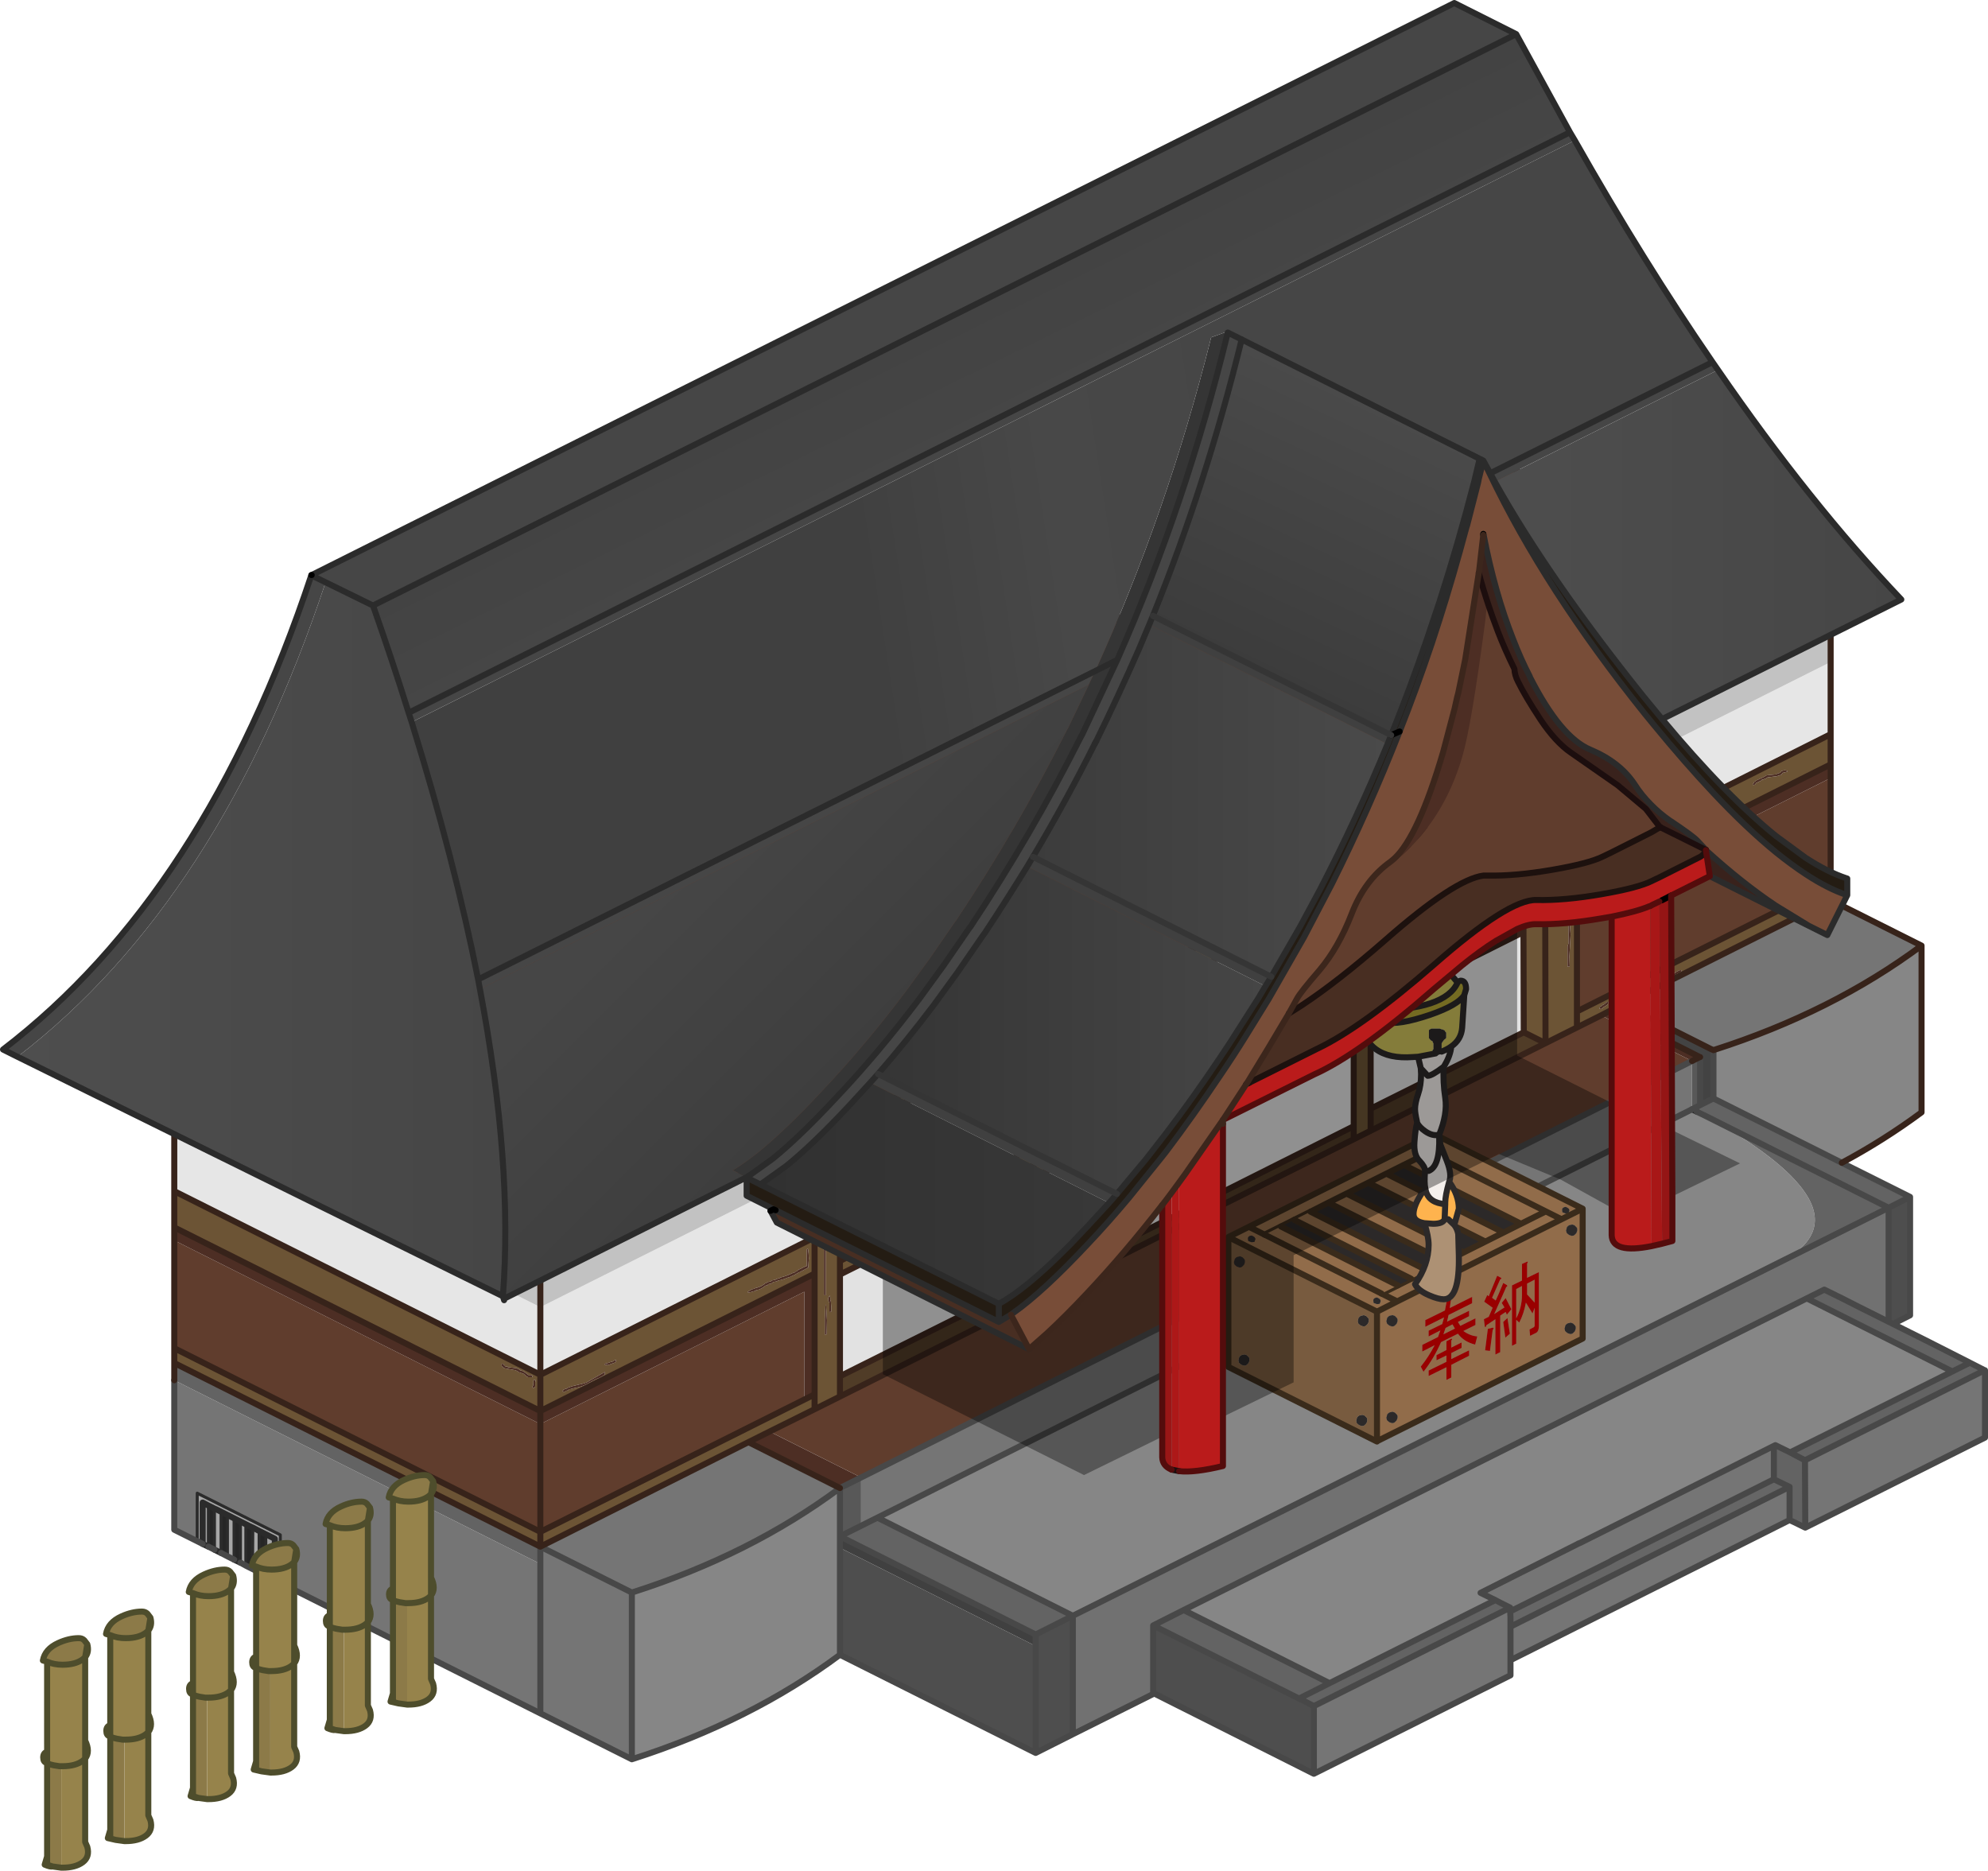 <svg xmlns:xlink="http://www.w3.org/1999/xlink" height="309.7" width="329.1" xmlns="http://www.w3.org/2000/svg"><g transform="translate(292 195.9)"><use height="221" transform="translate(-263.65 -122.75)" width="300.75" xlink:href="#sprite0"/><use height="55.25" transform="translate(-89.15 -12)" width="59.65" xlink:href="#sprite2"/><use height="56.85" transform="translate(-68.4 -37.15)" width="19.6" xlink:href="#sprite3"/><use height="244.2" transform="translate(-292 -195.9)" width="315.25" xlink:href="#sprite4"/><use height="43.4" transform="translate(-238.6 47.8)" width="18.9" xlink:href="#sprite5"/><use height="43.4" transform="translate(-261.25 59.05)" width="18.9" xlink:href="#sprite5"/><use height="43.4" transform="translate(-285.4 70.4)" width="18.9" xlink:href="#sprite5"/><use height="18" transform="translate(-169.15 -36.15)" width="154.95" xlink:href="#text0"/></g><defs><linearGradient gradientTransform="matrix(.012 -.027 .036 .017 3.25 -134.4)" gradientUnits="userSpaceOnUse" id="gradient0" spreadMethod="pad" x1="-819.2" x2="819.2"><stop offset="0" stop-color="#3c3c3c"/><stop offset="1" stop-color="#4a4a4a"/></linearGradient><linearGradient gradientTransform="matrix(.041 0 0 .035 66.4 -133.2)" gradientUnits="userSpaceOnUse" id="gradient1" spreadMethod="pad" x1="-819.2" x2="819.2"><stop offset="0" stop-color="#4e4e4e"/><stop offset="1" stop-color="#464646"/></linearGradient><linearGradient gradientTransform="matrix(.049 0 0 .072 -171.45 -67.85)" gradientUnits="userSpaceOnUse" id="gradient2" spreadMethod="pad" x1="-819.2" x2="819.2"><stop offset="0" stop-color="#4e4e4e"/><stop offset="1" stop-color="#464646"/></linearGradient><linearGradient gradientTransform="matrix(-.04 .006 -.013 -.084 -38.9 -130.65)" gradientUnits="userSpaceOnUse" id="gradient3" spreadMethod="pad" x1="-819.2" x2="819.2"><stop offset="0" stop-color="#464646"/><stop offset=".498" stop-color="#484848"/><stop offset="1" stop-color="#404040"/></linearGradient><linearGradient gradientTransform="matrix(.005 .011 -.061 .03 -53.85 -161.5)" gradientUnits="userSpaceOnUse" id="gradient4" spreadMethod="pad" x1="-819.2" x2="819.2"><stop offset="0" stop-color="#434343"/><stop offset="1" stop-color="#464646"/></linearGradient><linearGradient gradientTransform="matrix(.036 0 0 .036 -14.35 -90.8)" gradientUnits="userSpaceOnUse" id="gradient5" spreadMethod="pad" x1="-819.2" x2="819.2"><stop offset="0" stop-color="#3c3c3c"/><stop offset="1" stop-color="#4a4a4a"/></linearGradient><linearGradient gradientTransform="matrix(.039 0 0 .033 -37.3 -52.8)" gradientUnits="userSpaceOnUse" id="gradient6" spreadMethod="pad" x1="-819.2" x2="819.2"><stop offset="0" stop-color="#353535"/><stop offset="1" stop-color="#464646"/></linearGradient><linearGradient gradientTransform="matrix(.035 0 0 .022 -59.95 -25.8)" gradientUnits="userSpaceOnUse" id="gradient7" spreadMethod="pad" x1="-819.2" x2="819.2"><stop offset="0" stop-color="#313131"/><stop offset="1" stop-color="#383838"/></linearGradient><linearGradient gradientTransform="matrix(.023 .023 -.044 .044 -84.85 -59.25)" gradientUnits="userSpaceOnUse" id="gradient8" spreadMethod="pad" x1="-819.2" x2="819.2"><stop offset="0" stop-color="#464646"/><stop offset="1" stop-color="#3c3c3c"/></linearGradient><g id="sprite0" transform="translate(160.35 233.25)"><use height="218.6" transform="translate(-160.35 -233.25)" width="290.25" xlink:href="#shape0"/><use height="81.15" transform="translate(1.7 -93.4)" width="138.7" xlink:href="#sprite1"/></g><g id="shape0"><path d="M-53.85-118l4.2-2.1 29.2-14.65 2.8-1.4 26.35-13.2 3.6-1.8 23.05-11.55 2.8-1.4v1.75l.05 20.7 25.3-12.7-.05-20.7 3.65 1.6v-5.2l5.25-2.6v22.45-5l42-21.05v5l-42 21.05v22.5-2.65l42-21.05v2.6L79.9-140.1l-2.2 1.1-1.35.7-4 2-5.2 2.6-.05-22.45.05-.05-.05-17.25.05 17.25-.05.05.05 22.45-3.6-1.8-.05-16.6v-2.25 2.25l-25.3 12.7v20.2l-2.8 1.4v-22.45l-.05-20.7-23.05 11.5v20.8l23.1-11.6v2.25l-23.1 11.6v20.15l-3.6 1.8v-43.2l-26.35 13.15.05 20.8 26.3-13.15v2.25l-26.3 13.15v20.2l-2.8 1.4v-22.4 2.25l-29.25 14.6v20.2l-4.2 2.1v-2.45 2.45l-7.45 3.7-3.5 1.75-34.45 17.3-60.6-30.4v-2.45l60.6 30.4 43.7-21.9 1.7-.85v-26 6l-45.4 22.75-60.6-30.4v-6l60.6 30.4 45.4-22.75V-118M82.3-141.8l.05-.05-.1-.15-.3-.05-.6.25h-.1l-.05.1-.1.05-.65.35v.1l.05.05.35.05.55-.35.15-.1.3-.05.1-.05.35-.15m7.15-4h-.05l-.6.3-.75.55.1.05.2.05.1-.05.05-.05.35-.15.1-.05.05-.05.45-.2.3-.3-.1-.05-.2-.05m-.05-24.5l-.1.05-.15.1-1.15.1-.4.25-1.1.4-2.2 1-.55.4-1.1.6-.1.1-.05.1-.1.1-.15.1-.1.1-.1.1-.15.3-.1.15.15.05.15-.05.15-.1.05-.1.1-.15.1-.1.25-.2.05-.1.55-.35 1.1-.7.2-.05 1.15-.6.3-.05.1-.05.1-.05.1-.1.3-.05.1-.05.1-.05.15-.1.4-.1.7-.3 1.3-.15.1-.05.05-.05.85-.2.4-.2.1-.1.05-.05-.1-.1-.2-.05-.05.05h-.05l-.25.05h-.1l-.85.25m16.05-8l-.05.05-.1.05-1.55.15-.05.05-.65.35-.25.1-.3.15-.35.15-.45.3-.1.2-.15.2v.1h.25l.1-.05.1-.1.05-.1.1-.1.15-.05.1-.05.4-.2.1-.05.1-.05.05-.1.25-.05.1-.05.3-.1.1-.05.05-.05.15-.1 1.55-.2.65-.2.1-.05.05-.1.1-.1.05-.1.8-.2v-.05l-.05-.1-.45-.1-.05.05h-.05l-.25.05-.15.05-.05.1-.1.1-.1.1-.2.05-.3.1m-30.6 15.45l-.05-.3-.1.05h-.1l-.15.1v.1l-.05.1-.1.15v.7l.1.05.1.1.2-.05.05-.05v-.1l-.05-.1-.05-.1v-.35l.2-.3m-3.6-1h-.05v7.75l-.05.1-.05.2-.05.1v1.5l.25.05.1-.05v-1.5l.05-.2.05-.1.05-3.75-.15-4.15h-.05l-.1.05m.6.65l-.05-.1h-.1l-.15.25v.15l.05.05.3-.05v-.1l-.05-.2m3.8-1.1l-.1.1-.1.05-.45.25-.3.1h-.05l-.3.15h-.1l-.1.1-.1.1-.55.2-.05.05v2.5l.15.05.1-.05.05-.1v-2.15l.35-.15.1-.05.05-.05.05-.1.3-.05.15-.05q.4-.1.7-.35l.75-.4.05-.05.05-.1.35-.1.45-.2.15-.05.7-.2.1-.05.05-.05.7-.2.05-.05-.1-.1-.3-.1-.1.05-.4.05-.45.15-.3.1-.45.2-.4.1-.05.1-.4.25-.25.1m-4.8 14.45l-.05.1v3.35l.25.05.1-.05-.05-1.65.1-1.8.1-1.85-.15-2.1h-.05l-.1.05h-.05v3.6l-.05.1-.05.2m-35.5-11.1v-1.75 1.75m-23.05 9.8v1.7-1.7m25.9 9.5v2.25-2.25m-29.5-7.7v1.7-1.7m3.6 20.7v2.25-2.25m64.4-11.4h-.05l-.1.1-.1.05-.1.1-.15.05-.05.1-.05.1-.05.1.1.05.2.05.1-.05.2-.2.5-.3.1-.05.1-.1.1-.1.05-.1.1-.1.05-.1-.1-.05-.2-.05-.3.25-.15.15-.2.1M-49.65-120.1v1.65-1.65m0 22.45v2.25-2.25l29.25-14.6-.05-20.8-29.2 14.6v20.8m29.2-37.1v1.7-1.7M-55.1-99.6h-.05v2.8l-.2.05-1.25.6-.05.1-.1.05-.15.1h-.1l-.05.1-.1.05-.25.1h-.1l-.05.05-1.1.45-.85.25-.15.1-.5.15-.1.05-.05.05-.7.15-.05.1-.1.05-.45.1-.25.15-.25.1-.05.1-.1.05q-.65.45-1.4.6l-.1.05-.05.05-.45.1-.65.4v.1l.15.05 1.1-.3.05-.05.05-.05.45-.1.15-.05q.55-.25.95-.6l.25-.05.1-.05.05-.05.1-.1.45-.1.1-.05.25-.2.5-.1.15-.05.15-.1.5-.1.65-.2.1-.05.05-.05.7-.2.2-.1.65-.3.05-.05.55-.3.15-.05 1.4-.75.1-1.5q0-.85-.15-1.6H-55l-.1.05m3.1-11.85h-.05l-.05 2.15.05 2.3-.05.1-.05.1v.65l-.05.6-.05.05-.05.1v1.05l-.05.1-.05.1v4.5l.05.1.05.05v7.5l.2.05.1-.05v-7.65l-.05-.1-.05-.1V-104l.05-.05v-.1l.05-.1v-.95l.05-.1.1-.2v-1.1l.05-.1.05-.1.05-2.25-.15-2.45h-.05l-.1.05m34.4-2.25v2.25-2.25m-.05-22.45v1.65-1.65m-71 55.6v.05l.6.1.8-.3q.6-.15.55-.55h-.15l-.2.1-.1.1-.15.05-.35.1-.4.15-.45.1-.15.1m-3 3.05l-.5.15-1.85.45-.15.05-.55.2-.1.1-.2.05-.4.15-.05.1-.1.1v.1l.05.05h.35l.05-.05.05-.1.3-.05.1-.05.05-.05.05-.1.4-.05.1-.05 1.15-.25q.6-.15 1.1-.4l1.9-1 .25-.05.25-.15.4-.2.4-.3.05-.2-.05-.2-1.05.6-2 1.15m-8.4-.3l-.05-.2-.05.05h-.1l-.15.1v.45l-.05.4-.1.1v.15l.05.1h.2l.15-.1.05-.1v-.75l.05-.2m-1.2-.6h.6l.1-.05q.05-.4-.65-.3l-.25-.2-.2-.15-.15-.1-.3-.2-.5-.15-.1-.1-.2-.1-.3-.15-1.4-.15-.1-.1-.35-.05-.05-.05-.05-.1-.15-.1-.05-.1-.1-.1h-.05l-.1.05h-.05v.35l.25.2.15.15 1.9.35.1.05.2.1.15.1.05.05.85.3.5.45.25.1m2 25.6v2.45-2.45m0-20v-6 6m47.3-17.6l-.1.05-.1 2.25v2.6l.05.05.25-.05.05-2.35-.15-2.55m.7-.9v-.3l-.1-.3-.05.05-.2.4.05.45.05.1.05.1.05.05v1.5l.05.05.25-.05v-.85l-.05-.85-.05-.1-.05-.1v-.15" fill="#6c5435" fill-rule="evenodd" transform="translate(160.35 233.25)"/><path d="M114.35-157.4l15.05 7.55q-14.8 11-34.3 17.25l-.15.05-.45-.2.45.2-.45-.2-14.6-7.35 34.45-17.3M-84.1-15.15l-15.15-7.6-43.05-21.6v-7.95l-13.75-6.9v7.95l-3.8-1.9V-77.9l60.6 30.4v24.75-27.6l15.15 7.6-15.15-7.6 34.45-17.3 15.15 7.6Q-64.5-49-84.1-42.75v27.6m175.5-115.6v8l-134.85 67.6-2.7 1.35v-8L91.4-130.75M74.45-49.3l.45-.25-.45.25m-227.3-7.2l5.45 2.75-.6-.3-.9-.45-1.05-.5-1.1-.55-1.05-.55-.75-.4" fill="#757575" fill-rule="evenodd" transform="translate(160.35 233.25)"/><path d="M129.4-149.85v27.6q-6.2 4.6-13.2 8.35l-21.25-10.65v-8l.15-.05q19.5-6.25 34.3-17.25M-49.65-32.45q-14.8 11-34.3 17.25l-.15.05v-27.6q19.6-6.25 34.45-17.3v27.6m141.05-90.3l1.35-.7-.55 1.1-.8-.4.8.4 1.25.6q11.3 6.25 15.6 11.4 6.35 7.5-2.3 12.5L-11.1-38.9l-32.35-16.25 134.85-67.6" fill="#868686" fill-rule="evenodd" transform="translate(160.35 233.25)"/><path d="M63.5-152.1l.05 16.6-25.35 12.65v-16.55l25.3-12.7m-.05-22.95l.05 20.7-25.3 12.7-.05-20.7 25.3-12.7m-51.15 25.6l23.05-11.5.05 20.7-23.1 11.6v-20.8M35.4-138v18.05l-23.1 11.6v-18.05L35.4-138m-26.7-9.65v20.8l-26.3 13.15-.05-20.8L8.7-147.65m0 23.05v18.05L-17.6-93.4v-18.05L8.7-124.6m-58.35 46.05V-95.4L-20.4-110v16.85l-29.25 14.6m0-19.1v-20.8l29.2-14.6.05 20.8-29.25 14.6" fill="#e2e2e2" fill-rule="evenodd" transform="translate(160.35 233.25)"/><path d="M114.35-196.8v11.95l-42 21.05v-11.95l42-21.05m-274.2 87.6v-11.2l60.6 30.4 45.4-22.75v11.2l-45.4 22.75-60.6-30.4m60.6 19.2v11.2V-90" fill="#e6e6e6" fill-rule="evenodd" transform="translate(160.35 233.25)"/><path d="M-159.85-125.65l213.6-107.1 60.6 30.45-42 21.05-5.25 2.6-28.95 14.55-2.8 1.4-23.05 11.55-3.6 1.8-26.35 13.2-2.8 1.4-29.2 14.65-4.2 2.1-45.4 22.75-60.6-30.4m274.2-51.95v17.6l-42 21.05v-17.6l42-21.05m-274.2 94.4v-17.85l60.6 30.4 43.7-21.9v17.85l-43.7 21.9-60.6-30.4m227-50.5l5.2-2.6 4-2 15.05 7.55L-46.15-61.8l-15.15-7.6 7.45-3.7 4.2-2.1 29.25-14.65 2.8-1.4 26.3-13.2 3.6-1.8 23.1-11.55 2.8-1.4 28.95-14.5m-166.4 80.9v-17.85 17.85" fill="#603d2d" fill-rule="evenodd" transform="translate(160.35 233.25)"/><path d="M114.35-179.85v2.25l-42 21.05v-2.25l42-21.05m-274.2 78.8v-2.15l60.6 30.4 45.4-22.75v20l-1.7.85v-17.85l-43.7 21.9-60.6-30.4m265.3-77.25l.3-.1.2-.05.1-.1.1-.1.05-.1.15-.05.25-.05h.05l.05-.05.45.1.05.1v.05l-.8.2-.05.1-.1.1-.05.1-.1.05-.65.2-1.55.2-.15.1-.05.05-.1.05-.3.1-.1.05-.25.05-.05.1-.1.05-.1.05-.4.2-.1.05-.15.05-.1.1-.05.1-.1.1-.1.05h-.25v-.1l.15-.2.1-.2.45-.3.35-.15.3-.15.25-.1.65-.35.05-.05 1.55-.15.1-.05.05-.05m-16.05 8l.85-.25h.1l.25-.05h.05l.05-.05.2.05.1.1-.05.05-.1.1-.4.2-.85.2-.05.05-.1.05-1.3.15-.7.3-.4.1-.15.1-.1.05-.1.05-.3.05-.1.1-.1.05-.1.05-.3.05-1.15.6-.2.05-1.1.7-.55.35-.05.1-.25.2-.1.1-.1.15-.05.1-.15.1-.15.05-.15-.05.1-.15.15-.3.1-.1.1-.1.15-.1.1-.1.05-.1.1-.1 1.1-.6.55-.4 2.2-1 1.1-.4.4-.25 1.15-.1.15-.1.1-.05m.05 24.5l.2.05.1.05-.3.3-.45.2-.05.05-.1.05-.35.15-.05.05-.1.05-.2-.05-.1-.05.75-.55.6-.3h.05m-7.15 4l-.35.15-.1.05-.3.05-.15.1-.55.35-.35-.05-.05-.05v-.1l.65-.35.1-.05.05-.1h.1l.6-.25.3.05.1.15-.05.05m10.4 10.4l-1.3.65-15.05-7.55 1.35-.7 15 7.6m-17.05-32.9l.25-.1.4-.25.05-.1.4-.1.45-.2.3-.1.45-.15.4-.05.1-.05.3.1.1.1-.05.05-.7.2-.05.05-.1.05-.7.2-.15.05-.45.2-.35.1-.05.1-.05.05-.75.4q-.3.25-.7.35l-.15.05-.3.05-.05.1-.05.05-.1.05-.35.15v2.15l-.05.1-.1.05-.15-.05v-2.5l.05-.05.55-.2.1-.1.1-.1h.1l.3-.15h.05l.3-.1.45-.25.1-.05.1-.1m-3.8 1.1l.05.2v.1l-.3.05-.05-.05v-.15l.15-.25h.1l.05.1m-.6-.65l.1-.05h.05l.15 4.15-.05 3.75-.05.1-.05.2v1.5l-.1.05-.25-.05v-1.5l.05-.1.05-.2.05-.1v-7.75h.05m3.6 1l-.2.3v.35l.05.1.05.1v.1l-.05.05-.2.05-.1-.1-.1-.05v-.7l.1-.15.05-.1v-.1l.15-.1h.1l.1-.05.05.3m-4 13l.05-.2.05-.1v-3.6H71l.1-.05h.05l.15 2.1-.1 1.85-.1 1.8.05 1.65-.1.05-.25-.05v-3.35l.05-.1m5.85 9.8l.2-.1.15-.15.3-.25.2.05.1.05-.05.1-.1.1-.05.1-.1.1-.1.1-.1.05-.5.3-.2.2-.1.05-.2-.05-.1-.05.05-.1.05-.1.05-.1.15-.05.1-.1.1-.05.1-.1h.05M-52-111.45l.1-.05h.05l.15 2.45-.05 2.25-.05.1-.05.1v1.1l-.1.2-.05.1v.95l-.05.1v.1l-.05.05v4.15l.05.1.05.1V-92l-.1.05-.2-.05v-7.5l-.05-.05-.05-.1v-4.5l.05-.1.05-.1v-1.05l.05-.1.05-.05.05-.6v-.65l.05-.1.05-.1-.05-2.3.05-2.15h.05m-3.1 11.85l.1-.05h.05q.15.75.15 1.6l-.1 1.5-1.4.75-.15.05-.55.3-.05.05-.65.3-.2.1-.7.2-.05.05-.1.05-.65.2-.5.1-.15.1-.15.05-.5.1-.25.2-.1.05-.45.1-.1.1-.05.05-.1.05-.25.05q-.4.35-.95.6l-.15.05-.45.1-.05.05-.05.05-1.1.3-.15-.05v-.1l.65-.4.45-.1.05-.05.1-.05q.75-.15 1.4-.6l.1-.05.05-.1.25-.1.25-.15.45-.1.1-.05.05-.1.7-.15.05-.05.1-.05.5-.15.15-.1.85-.25 1.1-.45.05-.05h.1l.25-.1.1-.05.05-.1h.1l.15-.1.1-.05.05-.1 1.25-.6.2-.05v-2.8h.05m-46.15 21.2l-.25-.1-.5-.45-.85-.3-.05-.05-.15-.1-.2-.1-.1-.05-1.9-.35-.15-.15-.25-.2v-.35h.05l.1-.05h.05l.1.1.05.1.15.1.05.1.05.05.35.05.1.1 1.4.15.3.15.2.1.1.1.5.15.3.2.15.1.2.15.25.2q.7-.1.65.3l-.1.05h-.6m1.2.6l-.05.2v.75l-.05.1-.15.1h-.2l-.05-.1v-.15l.1-.1.05-.4v-.45l.15-.1h.1l.05-.05.05.2m8.4.3l2-1.15 1.05-.6.05.2-.05.2-.4.3-.4.2-.25.15-.25.05-1.9 1q-.5.25-1.1.4l-1.15.25-.1.05-.4.05-.05.1-.05.05-.1.05-.3.05-.05.1-.05.05h-.35l-.05-.05v-.1l.1-.1.05-.1.4-.15.2-.05.1-.1.55-.2.15-.05 1.85-.45.5-.15m3-3.05l.15-.1.45-.1.4-.15.35-.1.15-.05.1-.1.2-.1h.15q.05.4-.55.55l-.8.3-.6-.1v-.05m-10.6 7.75v2.15-2.15m34.45 5.15l3.5-1.75 15.15 7.6-3.5 1.75-15.15-7.6m13.55-23.65v.15l.05.1.05.1.05.85v.85l-.25.05-.05-.05v-1.5l-.05-.05-.05-.1-.05-.1-.05-.45.2-.4.05-.05.1.3v.3m-.7.9l.15 2.55-.05 2.35-.25.05-.05-.05v-2.6l.1-2.25.1-.05" fill="#4d2e24" fill-rule="evenodd" transform="translate(160.35 233.25)"/><path d="M-159.85-125.65l60.6 30.4 45.4-22.75v5.25L-99.25-90v-5.25V-90l-60.6-30.4v-5.25m232.2-55.6l42-21.05v5.5l-42 21.05v-5.5" fill="#c2c2c2" fill-rule="evenodd" transform="translate(160.35 233.25)"/><path d="M116.2-113.9l11.3 5.65-3.55 1.8-30.5-15.3 30.5 15.3-17.2 8.6q8.65-5 2.3-12.5-4.3-5.15-15.6-11.4l-1.25-.6.55-1.1 2.2-1.1 21.25 10.65m-276.05 36v-2.85l60.6 30.4v2.85l-60.6-30.4m113.7 24.1l2.7-1.35L-11.1-38.9l-6.15 3.1-32.4-16.25 3.5-1.75" fill="#636363" fill-rule="evenodd" transform="translate(160.35 233.25)"/><path d="M123.95-86.85L-11.1-19.3v-19.6l117.85-58.95 17.2-8.6v19.6" fill="#717171" fill-rule="evenodd" transform="translate(160.35 233.25)"/><path d="M92.7-131.4h.05v7.95l-1.35.7v-8l1.3-.65M-46.15-61.8v8l-3.5 1.75v-8l3.5-1.75" fill="#585858" fill-rule="evenodd" transform="translate(160.35 233.25)"/><path d="M94.95-132.55v8l-2.2 1.1v-7.95h-.05l-15-7.6 2.2-1.1 14.6 7.35.45.2" fill="#434343" fill-rule="evenodd" transform="translate(160.35 233.25)"/><path d="M127.5-108.25v19.6l-3.55 1.8v-19.6l3.55-1.8M-11.1-19.3l-6.15 3.1-32.4-16.25v-17.7l32.4 16.25v-1.9l6.15-3.1v19.6m-6.15-14.6v17.7-17.7" fill="#4e4e4e" fill-rule="evenodd" transform="translate(160.35 233.25)"/><path d="M-49.65-52.05l32.4 16.25v1.9l-32.4-16.25v-1.9" fill="#404040" fill-rule="evenodd" transform="translate(160.35 233.25)"/><path d="M38.15-164.1l28.95-14.55v5.2l-3.65-1.6-25.3 12.7v-1.75m25.4 28.6l3.6 1.8-28.95 14.5v-3.65l25.35-12.65M35.4-119.95v2.15l-23.1 11.55v-2.1l23.1-11.6m-26.7 13.4v2.1l-26.3 13.2v-2.15l26.3-13.15M-49.65-75.2v-3.35l29.25-14.6v3.3L-49.65-75.2" fill="#503c27" fill-rule="evenodd" transform="translate(160.35 233.25)"/><path d="M-142.3-44.35l-.9-.45-1.5-.75v-6.85l-1.1-.55-1.05-.55 1.05.55v6.85l-1.1-.55.05-6.85-.55-.25-5.45-2.75-.35-.15.35.15.75.4v6.8l-1.1-.55v-6.8l-1-.5-.95-.5v6.85l-.9-.45v-7.95l13.75 6.9v7.95m-5.7-2.85l-.9-.5v-6.8l.9.45v6.85m-1.95-1l-1.1-.55v-6.8l1.1.55v6.8m-4.25-2.15l-.95-.45v-6.85l.95.5v6.8m11 5.55v-6.85l-1.5-.75 1.5.75v6.85" fill="#a6a6a6" fill-rule="evenodd" transform="translate(160.35 233.25)"/><path d="M-144.7-45.55l-1.1-.55v-6.85l1.1.55v6.85m-2.2-1.1l-1.1-.55v-6.85l.6.3.55.25-.05 6.85m-2-1.05l-1.05-.5V-55l1.05.5v6.8m-2.15-1.05l-1.05-.55v-6.8l1.05.55v6.8m-2.15-1.1l-1-.5v-6.8l1 .5v6.8" fill="#262626" fill-rule="evenodd" transform="translate(160.35 233.25)"/><path d="M-142.3-44.35l-.9-.45m-1.5-.75l-1.1-.55m-3.1-1.6l-1.05-.5m-2.15-1.1l-1.1-.55m-1-.5l-.95-.45v-6.85l.95.5 1 .5.35.15 5.45 2.75.55.25 1.05.55 1.1.55 1.5.75v6.85m234.6-77.95l.8.4" fill="none" stroke="#2b2b2b" stroke-linecap="round" stroke-linejoin="round" transform="translate(160.35 233.25)"/><path d="M7.15 176.6v6.8m10.9 5.5v-7.95l-13.75-6.9V182m1.85.9v-6.8m2.1 1.05v6.8m1.05.55v-6.8m1.1 7.35v-6.8m1.05 7.3v-6.8m.9 7.3v-6.85m1.1 7.4l.05-6.85m1.05 7.4v-6.85m1.1 7.4v-6.85" fill="none" stroke="#2b2b2b" stroke-linecap="round" stroke-linejoin="round" stroke-width=".5"/><path d="M116.2-113.9l11.3 5.65v19.6l-3.55 1.8L-11.1-19.3l-6.15 3.1-32.4-16.25q-14.8 11-34.3 17.25m-.15.05l-15.15-7.6-43.05-21.6m-.9-.45l-1.5-.75m-1.1-.55l-1.1-.55-1.1-.55-.9-.5m-1.05-.5l-1.1-.55-1.05-.55m-1.1-.55l-1-.5m-.95-.45l-.9-.45-3.8-1.9V-77.9m254.8-54.65v8l21.25 10.65m-24.8-8.85l1.35-.7v-7.95m-.55 9.05l1.25.6 30.5 15.3 3.55-1.8m-34.75-15.2l2.2-1.1m11.8 26.7l17.2-8.6v19.6m-32.55-43.9L-46.15-61.8m0 8l2.7-1.35 134.85-67.6m15.35 24.9L-11.1-38.9v19.6m-73-23.45v27.6m-15.15-7.6v-27.6m15.15 7.6l-15.15-7.6m49.6-9.7l3.5-1.75m0 8l-3.5 1.75 32.4 16.25 6.15-3.1-32.35-16.25m-6.2 3.1v-8Q-64.5-49-84.1-42.75m34.45-7.4v-1.9m32.4 35.85v-19.6m-32.4-14.35v17.7" fill="none" stroke="#484848" stroke-linecap="round" stroke-linejoin="round" transform="translate(160.35 233.25)"/><path d="M114.35-202.3l-60.6-30.45-213.6 107.1 60.6 30.4 45.4-22.75 4.2-2.1 29.2-14.65 2.8-1.4 26.35-13.2 3.6-1.8 23.05-11.55 2.8-1.4 28.95-14.55 5.25-2.6 42-21.05v44.9l15.05 7.55v27.6q-6.2 4.6-13.2 8.35m-276.05 36v-47.75m254.8-6.9l-.45-.2m-1.75 1.35h-.05l-1.3.65m38-19.1q-14.8 11-34.3 17.25m-31.65-42.45l3.65 1.6v-5.2m5.25-2.6v5.5m-5.2 42.05l-.05-22.45.05-.05-.05-17.25m-3.6 19.1v2.25l.05 16.6 3.6 1.8 5.2-2.6v-39.45m-34.2 13.4l.05 20.7 25.3-12.7-.05-20.7-25.3 12.7v-1.75M12.3-149.45v20.8l23.1-11.6-.05-20.7-23.05 11.5v-1.7m23.05-11.55v1.75m.05 20.7v22.45l2.8-1.4v-22.45m-29.5-6l-26.35 13.15.05 20.8 26.3-13.15v-22.5m0 22.5v22.4l3.6-1.8v-22.4M35.4-138l-23.1 11.6m0 20.15l23.1-11.55m0-2.15l-23.1 11.6m67.6-31.75l34.45-17.3m-38 19.1l1.35-.7 2.2-1.1 14.6 7.35m-22.15-3.55l4-2M63.5-152.1l-25.3 12.7m0 16.55l25.35-12.65m3.6 1.8L38.2-119.2M77.7-139l15 7.6m21.65-28.6l-42 21.05m42-45.9l-42 21.05m42-16.05l-42 21.05m-122 40.35v-1.65m-4.2 2.1v44.9l4.2-2.1v-43.25l29.2-14.6v-1.7m2.8.25v-1.65m.05 24.7v-2.25m-2.8 1.45v22.4l2.8-1.4v-20.2L8.7-124.6m-29.15-8.45l.05 20.8-29.25 14.6M-99.25-90v-5.25m0 16.45V-90m0 39.65v-2.45l-60.6-30.4m60.6 12.55v17.85l43.7-21.9 1.7-.85m-45.4 4.9v-2.15l-60.6-30.4m60.6 24.4v6l45.4-22.75m-45.4 45.2l34.45-17.3 3.5-1.75 7.45-3.7m-45.4 22.75l-60.6-30.4m110.2 20.7l-15.15-7.6m15.15-7.55l29.25-14.65m-29.25 11.3l29.25-14.6m-33.45-8.4l-45.4 22.75-60.6-30.4m139.45-.8l-29.25 14.6m32.05 4.15l26.3-13.2m0-2.1L-17.6-93.4" fill="none" stroke="#37231a" stroke-linecap="round" stroke-linejoin="round" transform="translate(160.35 233.25)"/></g><g id="shape1"><path d="M39.35-78.7l2.9-1.45 2.95 1.45 2.95 1.5 6.5 3.25 5 2.5 6.7 3.4 2.45 1.25-29.75 14.9-1.9-1-.55-.3.55.3 1.9 1 .05 11.15-1.95-.95-.65-.3v-5.5l-2.6-1.25v-5.4l-.05-.1.3-.15 2.45 1.2 26.85-13.4-24.1-12.1m-108.2 54.15l5.05-2.55L-39.65-15l27.45-13.75.85.45 1.6.8-32.5 16.3-2-1.05-.45-.2-.4-.2-23.75-11.9m135.2-43.5l-2.9 1.45 2.9-1.45M-39.65-15l-5.05 2.55 5.05-2.55" fill="#636363" fill-rule="evenodd" transform="translate(69.35 80.65)"/><path d="M68.8-66.8h.05v11.15L39.1-40.75l-.05-11.15L68.8-66.8M36.5-42L-9.7-18.8v2.5L-42.25 0v-11.2l32.5-16.3-1.6-.8-.85-.45-2.45-1.2 16.2-8.15.35-.15 31.95-16 .05.1v5.4L7.55-35.55l-.8.45.4-.25.4-.2-.4.2-.4.25-16.45 8.2h-.05l.05 1v1.55l16.15-8.1.9-.45L36.5-47.5v5.5M-9.7-18.8v-5.55 5.55" fill="#757575" fill-rule="evenodd" transform="translate(69.35 80.65)"/><path d="M-63.8-27.1L39.35-78.7l24.1 12.1L36.6-53.2l-2.45-1.2-.3.15-31.95 16-.4.15h.05l-16.2 8.15 2.45 1.2L-39.65-15-63.8-27.1" fill="#868686" fill-rule="evenodd" transform="translate(69.35 80.65)"/><path d="M33.9-48.75l2.6 1.25L7.35-32.9l-.9.45-16.15 8.1v-2.55l16.45-8.2.8-.45 26.35-13.2" fill="#666" fill-rule="evenodd" transform="translate(69.35 80.65)"/><path d="M-42.25 0L-68.4-13.15l-.45-.2v-11.2l23.75 11.9.35.2.5.2 2 1.05V0" fill="#4e4e4e" fill-rule="evenodd" transform="translate(69.35 80.65)"/><path d="M39.35-78.7l2.9-1.45 2.95 1.45 2.95 1.5 6.5 3.25 5 2.5 6.7 3.4 2.45 1.25h.05v11.15L39.1-40.75l-1.95-.95-.65-.3-46.2 23.2v2.5L-42.25 0-68.4-13.15m-.45-.2v-11.2l5.05-2.55L39.35-78.7l24.1 12.1 2.9-1.45m-32.5 13.8l.05.1v5.4l2.6 1.25v5.5m.1-11.2l-2.45-1.2-.3.15-31.95 16-.35.15-16.2 8.15 2.45 1.2.85.45 1.6.8-32.5 16.3V0M36.6-53.2l.55.3 1.9 1L68.8-66.8M1.55-38.1H1.5l.4-.15m4.85 3.15l.8-.45-.4.2-.4.25-16.45 8.2m0 1v1.55l16.15-8.1m.9-.45L36.5-47.5M7.35-32.9l-.9.45m27.45-16.3L7.55-35.55m55.9-31.05L36.6-53.2m2.45 1.3l.05 11.15m-83.8 28.3l.45.2 2 1.05m-2-1.05l-.5-.2m-.35-.2l-23.75-11.9m23.75 11.9l.4.2 5.05-2.55-24.15-12.1m54.1 1.2l-.05-1h.05m0 2.55v5.55m-2.5-9.95L-39.65-15" fill="none" stroke="#484848" stroke-linecap="round" stroke-linejoin="round" transform="translate(69.35 80.65)"/></g><g id="shape2"><path d="M28.2-35.6l-.2-.2-.45-.15v.05l-.3.05-.15.05-.15.1-.2.2-.05.2-.05.2-.05.15.05.2.05.2.15.15.25.2.45.15.3-.05.15-.1.15-.15.15-.15.15-.4v-.35l-.1-.2-.15-.15m-1.65-3.25l-.25.05q-.4.15-.35.5l.05.35.55.2.45-.05.15-.4v-.15l-.1-.2-.2-.15-.3-.15M5.3-49.55l-.2-.15-.3-.15-.25.05q-.4.15-.35.5l.05.35q.25.15.55.2l.45-.05.15-.4v-.15l-.1-.2m24.05 11l-3.5 1.75-2.6-1.3-19.4-9.75-2.6-1.3 2.6 1.3 19.4 9.75 2.6 1.3 3.5-1.75v21.5L-4.7-.05V-21.5l-24.6-12.35 3.4-1.7 27.15-13.6 3.5-1.75 24.6 12.35m-52.65 4.3l-2.6-1.3 2.6 1.3 19.35 9.75 2.6 1.3-3.35 1.7 3.35-1.7-2.6-1.3 7.6-3.8 3-1.5-19.4-9.75-2.95 1.5-7.6 3.8m13.55-6.8l-3 1.5 3-1.5 19.4 9.75-3 1.5 3-1.5 3.6-1.8-19.4-9.75-3.6 1.8m6.6-3.3l-3 1.5 3-1.5 19.4 9.75 2.9-1.45-19.4-9.75-2.9 1.45m7-3.5l-4.1 2.05 4.1-2.05m11.85 21q.3-.1.15-.25-.35-.2-.65-.35l-1.4 3.4-.25-.2-.5 1.1 1.4 1-.65 1.5-.8.4.15 1.25q.2.15.25-.25l1.5-1v5.85l.8-.4v-6.05l.9-.6.2.45.75-.9-.95-1.85-.65.8.45.75-1.7 1.1 1.5-3.35.5-1.15q.3-.1.1-.3l-.6-.35-.75 1.8-.5 1.1-.6-.45 1.35-3.05m2.65 1.6l.95-.5v1.5q0 2.05-.95 3.85v-4.85m.95-4.15v2.75l-1.65.8v10l.7-.35v-3.95l.5.45q.75-1.4 1.1-3.3l1.1 1.8.35-.95v3l-.1.2-.75.4.1 1.05 1-.5q.45-.25.45-1.15v-8.9l-1.95.95v-2.35q.25-.45-.05-.3l-.8.35m-3.05-5.2l-3 1.5 3-1.5M7.8-19.4l.4.7-1.9.95.35-1.05 1.15-.6m2.75 5.2v-.9L7.6-13.65v-1l1.7-.85v-.9l-1.7.85v-1.15q.3-.4-.05-.3l-.75.4v1.45l-1.65.85v.85l1.65-.8v1.05l-2.95 1.45v.9L6.8-12.3v2.1l.8-.4v-2.1l2.95-1.5m3.9-4.65l-.8.2-.45 3.55.8.1.45-3.45q.3-.4 0-.4m-3.4-4.05v-1.05l-3.7 1.85.15-1.1.1-.35-.75.3-.3 1.55-3.25 1.6v1.1l3.1-1.55-.3 1.1-2.25 1.1v.95l1.95-1-.4 1.1L2.8-16v1.1l2.05-1.05q-.95 1.85-2.3 3.55l.45.85q1.75-2.25 2.9-4.9l2.8-1.4q1 1.35 2.85 1.8l.35-1.35q-1.2-.1-2.3-.9l2-1v-1.1l-2.5 1.25-.4-.65 1.85-.95v-.9l-3.65 1.8.25-1.1 3.9-1.95m5.85 2.45l-.7.65.35 2.6.75-.65-.4-2.6m9.5 1.6l-.05.15.05.2.05.2.15.15.25.2.45.15.3-.05.15-.1.15-.15.15-.15.15-.4V-19l-.1-.2-.15-.15-.2-.2-.45-.15v.05l-.3.05-.15.05-.15.1-.2.2-.05.2-.05.2M23.25-38.1l-4.1 2.05 4.1-2.05m-3.1 11.95l1.25-.65v3.8l-1.25-1.35v-1.8m-45-7.45l-.1-.2-.2-.15-.3-.15-.25.05q-.4.15-.35.5l.05.35.55.2.45-.05.15-.4v-.15M-3-20.5l-.05.2-.05.2-.05.15.05.2.05.2.15.15.25.2.45.15.3-.05.15-.1.15-.15.15-.15.15-.4v-.35l-.1-.2-.15-.15-.2-.2-.45-.15v.05l-.3.05-.15.05-.15.1-.2.2m-1.7-3.35l-.25.05q-.4.15-.35.5l.05.35.55.2.45-.05.15-.4v-.15l-.1-.2-.2-.15-.3-.15M-2.2-4.9l-.3.05-.15.05-.15.1-.2.2-.05.2-.05.2-.05.15.05.2.05.2.15.15.25.2.45.15.3-.05.15-.1.15-.15.15-.15.15-.4v-.35l-.1-.2-.15-.15-.2-.2-.45-.15v.05m28.05-31.9l-27.2 13.6 27.2-13.6" fill="#916c4a" fill-rule="evenodd" transform="translate(29.8 51.4)"/><path d="M5.3-49.55l.1.2v.15l-.15.4-.45.05q-.3-.05-.55-.2l-.05-.35q-.05-.35.35-.5l.25-.05.3.15.2.15m21.25 10.7l.3.15.2.15.1.2v.15l-.15.4-.45.05-.55-.2-.05-.35q-.05-.35.35-.5l.25-.05m1.65 3.25l.15.15.1.2v.35l-.15.4-.15.15-.15.15-.15.1-.3.05-.45-.15-.25-.2-.15-.15-.05-.2-.05-.2.05-.15.05-.2.05-.2.2-.2.15-.1.15-.05.3-.05v-.05l.45.15.2.2m-43.9-2.45l2.95-1.5 19.4 9.75-3 1.5-19.35-9.75m5.95-3l3.6-1.8 19.4 9.75-3.6 1.8-19.4-9.75m6.6-3.3l2.9-1.45 19.4 9.75-2.9 1.45-19.4-9.75m29.55 25.5l.05-.2.05-.2.2-.2.15-.1.15-.05.3-.05v-.05l.45.15.2.2.15.15.1.2v.35l-.15.4-.15.15-.15.15-.15.1-.3.05-.45-.15-.25-.2-.15-.15-.05-.2-.05-.2.05-.15M-24.85-33.6v.15l-.15.4-.45.05-.55-.2-.05-.35q-.05-.35.35-.5l.25-.05.3.15.2.15.1.2m-1.7 3.95l-.15.4-.15.15-.15.15-.15.1-.3.05-.45-.15-.25-.2-.15-.15-.05-.2-.05-.2.05-.15.05-.2.05-.2.2-.2.15-.1.15-.05.3-.05v-.05l.45.15.2.2.15.15.1.2v.35m.5 15.55l.15.15.1.2v.35l-.15.4-.15.15-.15.15-.15.1-.3.05-.45-.15-.25-.2-.15-.15-.05-.2-.05-.2.05-.15.05-.2.05-.2.2-.2.15-.1.15-.05.3-.05v-.05l.45.15.2.2m21.35-9.75l.3.15.2.15.1.2v.15l-.15.4-.45.05-.55-.2-.05-.35q-.05-.35.35-.5l.25-.05M-3-20.5l.2-.2.15-.1.15-.05.3-.05v-.05l.45.15.2.2.15.15.1.2v.35l-.15.4-.15.15-.15.15-.15.1-.3.05-.45-.15-.25-.2-.15-.15-.05-.2-.05-.2.05-.15.05-.2.05-.2m-4.75 0l.2-.2.15-.1.15-.05.3-.05v-.05l.45.15.2.2.15.15.1.2v.35l-.15.4-.15.15-.15.15-.15.1-.3.05-.45-.15-.25-.2-.15-.15-.05-.2-.05-.2.05-.15.05-.2.05-.2m.55 16.05l.45.15.2.2.15.15.1.2v.35l-.15.4-.15.15-.15.15-.15.1-.3.05-.45-.15-.25-.2-.15-.15-.05-.2-.05-.2.05-.15.05-.2L-8-4l.2-.2.15-.1.15-.05.3-.05v-.05m5-.45v-.05l.45.15.2.2.15.15.1.2v.35l-.15.4-.15.15-.15.15-.15.1-.3.05-.45-.15-.25-.2-.15-.15-.05-.2-.05-.2.05-.15.05-.2.05-.2.2-.2.15-.1.15-.05.3-.05" fill="#2c2929" fill-rule="evenodd" transform="translate(29.8 51.4)"/><path d="M19.3-29.4l.8-.35q.3-.15.05.3v2.35l1.95-.95v8.9q0 .9-.45 1.15l-1 .5-.1-1.05.75-.4.1-.2v-3l-.35.95-1.1-1.8q-.35 1.9-1.1 3.3l-.5-.45v3.95l-.7.35v-10l1.65-.8v-2.75m-.95 4.15v4.85q.95-1.8.95-3.85v-1.5l-.95.5m-2.65-1.6l-1.35 3.05.6.45.5-1.1.75-1.8.6.35q.2.2-.1.3l-.5 1.15-1.5 3.35 1.7-1.1-.45-.75.65-.8.95 1.85-.75.9-.2-.45-.9.6v6.05l-.8.4v-5.85l-1.5 1q-.05.4-.25.25L13-20.25l.8-.4.65-1.5-1.4-1 .5-1.1.25.2 1.4-3.4q.3.15.65.35.15.15-.15.25m1.2 6.4l.4 2.6-.75.65-.35-2.6.7-.65m-5.85-2.45l-3.9 1.95-.25 1.1 3.65-1.8v.9l-1.85.95.4.65 2.5-1.25v1.1l-2 1q1.1.8 2.3.9l-.35 1.35q-1.85-.45-2.85-1.8l-2.8 1.4Q4.75-13.8 3-11.55l-.45-.85q1.35-1.7 2.3-3.55L2.8-14.9V-16l2.6-1.3.4-1.1-1.95 1v-.95l2.25-1.1.3-1.1L3.3-19v-1.1l3.25-1.6.3-1.55.75-.3-.1.35-.15 1.1 3.7-1.85v1.05m3.4 4.05q.3 0 0 .4L14-15l-.8-.1.45-3.55.8-.2m-3.9 4.65L7.6-12.7v2.1l-.8.4v-2.1l-2.95 1.45v-.9L6.8-13.2v-1.05l-1.65.8v-.85l1.65-.85v-1.45l.75-.4q.35-.1.05.3v1.15l1.7-.85v.9l-1.7.85v1l2.95-1.45v.9M7.8-19.4l-1.15.6-.35 1.05 1.9-.95-.4-.7m12.35-6.75v1.8L21.4-23v-3.8l-1.25.65" fill="#900" fill-rule="evenodd" transform="translate(29.8 51.4)"/><path d="M-4.7-.05V0l-24.6-12.35v-21.5L-4.7-21.5V-.05M-26.05-14.1l-.2-.2-.45-.15v.05l-.3.05-.15.05-.15.1-.2.2-.05.2-.05.2-.05.15.05.2.05.2.15.15.25.2.45.15.3-.05.15-.1.15-.15.15-.15.15-.4v-.35l-.1-.2-.15-.15m-.5-15.55V-30l-.1-.2-.15-.15-.2-.2-.45-.15v.05l-.3.05-.15.05-.15.1-.2.2-.05.2-.05.2-.05.15.05.2.05.2.15.15.25.2.45.15.3-.05.15-.1.15-.15.15-.15.15-.4M-7.2-4.45v.05l-.3.05-.15.05-.15.1-.2.2-.05.2-.05.2-.05.15.05.2.05.2.15.15.25.2.45.15.3-.05.15-.1.15-.15.15-.15.15-.4v-.35l-.1-.2-.15-.15-.2-.2-.45-.15m-.55-16.05l-.05.2-.05.2-.05.15.05.2.05.2.15.15.25.2.45.15.3-.05.15-.1.15-.15.15-.15.15-.4v-.35l-.1-.2-.15-.15-.2-.2-.45-.15v.05l-.3.05-.15.05-.15.1-.2.2" fill="#785b3f" fill-rule="evenodd" transform="translate(29.8 51.4)"/><path d="M1.25-49.15l2.6 1.3 19.4 9.75 2.6 1.3 3.5-1.75L4.75-50.9l-3.5 1.75-27.15 13.6 2.6 1.3 7.6-3.8 2.95-1.5 3-1.5 3.6-1.8 3-1.5 2.9-1.45 4.1-2.05m-.2 19.55l3-1.5-19.4-9.75m19.4 9.75l3-1.5-19.4-9.75m6.6-3.3l19.4 9.75 2.9-1.45-19.4-9.75m13.5 12.7l3-1.5m-6.6 3.3l3.6-1.8-19.4-9.75m35.5 4.3v21.5L-4.7-.05V0l-24.6-12.35v-21.5l3.4-1.7m45.05-.5l4.1-2.05M-4.7-21.5l3.35-1.7-2.6-1.3M-4.7-.05V-21.5l-24.6-12.35M3.65-28.3l-7.6 3.8m2.6 1.3l27.2-13.6" fill="none" stroke="#3a2b1b" stroke-linecap="round" stroke-linejoin="round" transform="translate(29.8 51.4)"/><path d="M3.65-28.3l-2.7 1.35-19.35-9.75 2.7-1.35L3.65-28.3m-4.9 2.45l-2.7 1.35-19.35-9.75 2.7-1.35 19.35 9.75" fill="#916c4a" fill-rule="evenodd" transform="translate(29.8 51.4)"/><path d="M-18.4-36.7L.95-26.95l-2.2 1.1-19.35-9.75 2.2-1.1" fill="#2c2929" fill-rule="evenodd" transform="translate(29.8 51.4)"/><path d="M3.65-28.3l-19.35-9.75m-2.7 1.35L.95-26.95m-4.9 2.45l-19.35-9.75m2.7-1.35l19.35 9.75" fill="none" stroke="#3a2b1b" stroke-linecap="round" stroke-linejoin="round" transform="translate(29.8 51.4)"/></g><g id="shape3"><path d="M7.9-52.45q-2.05 4.6-13.85 4.6l-2.55-.2-.05-.9q0-2.4.8-3.8l1.3-1.7q1.25-1.45 6.35-1.4 5.1.05 6.25 1.35l1.75 2.05M-8.25-46.6q1.2.55 3.7.6l.35.1q2.25.6 7.55-1.2 4.6-1.6 5.65-3.25l-.35 5.4q-.15 1.95-1.8 3.1-.7.5-1.6.85v-1.35l.05-.1.05-.1.3-.4.3-.25.05-.1v-.85l-.1-.1-.05-.05-.05-.1-.05-.1-.1-.05-.2-.1-.25-.05-.1-.05-.15-.05h-1.4l-.2.1-.1.05-.1.1v1.3l.15.2.1.1.1.1.2.1h.05v.1l.05.1.05.1.05.1v.95l-.1.1-.05.1v.35l.1.1.2.05.15-.05.05-.05v.1l-2.9.55-.85.05q-7.95.6-8.75-6.5" fill="#cec25b" fill-rule="evenodd" transform="translate(9.8 56.35)"/><path d="M7.9-52.45l.05-.15.45-.15q.9 0 .9 1.4l-.3 1Q7.95-48.7 3.35-47.1q-5.3 1.8-7.55 1.2l-.35-.1q-2.5-.05-3.7-.6-.75-.35-1.05-.9v-.6h.6l.2.05 2.55.2q11.8 0 13.85-4.6" fill="#b5a735" fill-rule="evenodd" transform="translate(9.8 56.35)"/><path d="M4.25-40.7v-.1l-.05.05-.15.05-.2-.05-.1-.1v-.35l.05-.1.1-.1v-.95l-.05-.1-.05-.1-.05-.1v-.1H3.7l-.2-.1-.1-.1-.1-.1-.15-.2v-1.3l.1-.1.1-.05.2-.1h1.4l.15.05.1.05.25.05.2.1.1.05.05.1.05.1.05.05.1.1v.85l-.05.1-.3.25-.3.4-.05.1-.05.1V-41l-.05.35-.05.05h-.1l-.05.05-.1.05-.1.05h-.25l-.2-.05-.1-.1v-.1" fill="#2c2929" fill-rule="evenodd" transform="translate(9.8 56.35)"/><path d="M6.85-41.85q-.15 1.5-1.1 3.1l-.15.25q-.15 2.5.25 5.15.4 2.65-1 6.1v.3l.2 1.35 1.05 2.65q.9 2.3.4 3.5-.65 2.3-.65 3.45v.25q-2.65-.2-3.2-2.15l-.1-.45q-.2-.95-.05-2.8v-.15q0-.65-.9-1.6-1-.95-.85-3.15.15-2.2.45-3.15l-.05-.3q-.3-1.3-.3-2 0-1 .5-2.45.5-1.45.5-3.3l-.05-1-.45-1.9 2.9-.55v.1l.1.1.2.05h.25l.1-.05.1-.05.05-.05h.1l.05-.05.05-.35q.9-.35 1.6-.85m-2 14.6q-1.05.3-2.3-.55-1-.7-1.35-1.4.35.7 1.35 1.4 1.25.85 2.3.55M5.6-38.5Q3.65-37 2.95-37L1.8-38.25 2.95-37q.7 0 2.65-1.5M3.1-21.25Q5-22 4.85-26.95 5-22 3.1-21.25" fill="#f4efec" fill-rule="evenodd" transform="translate(9.8 56.35)"/><path d="M6.5-19.45q1.6 2.2 1.6 4.45l-.75 2.7-1-.95h-.6l-.05.1q-.35.65-1.85.65l-1.45-.1Q.6-12.9.6-14.1q0-1.45 1.5-3.65l.55-.15q.55 1.95 3.2 2.15V-16q0-1.15.65-3.45m-.65 3.7l-.1 2.5.1-2.5" fill="#feb34e" fill-rule="evenodd" transform="translate(9.8 56.35)"/><path d="M7.35-12.3q.5.65.65 1.5l.1 3.55Q8.25 0 5.6 0q-.9 0-2.4-.65Q1.35-1.45.85-2.5 3.1-5.7 3.1-9q0-1.4-.7-3.6l1.45.1q1.5 0 1.85-.65l.05-.1h.6l1 .95" fill="#ad9174" fill-rule="evenodd" transform="translate(9.8 56.35)"/><path d="M9-50.35l.3-1q0-1.4-.9-1.4l-.45.15-.05.15q-2.05 4.6-13.85 4.6l-2.55-.2-.2-.05h-.6v.6q.3.55 1.05.9 1.2.55 3.7.6l.35.1q2.25.6 7.55-1.2 4.6-1.6 5.65-3.25l-.35 5.4q-.15 1.95-1.8 3.1-.15 1.5-1.1 3.1l-.15.25q-.15 2.5.25 5.15.4 2.65-1 6.1v.3-.3l.2 1.65 1.05 2.65q.9 2.3.4 3.5 1.6 2.2 1.6 4.45l-.75 2.7q.5.65.65 1.5l.1 3.55Q8.25 0 5.6 0q-.9 0-2.4-.65Q1.35-1.45.85-2.5 3.1-5.7 3.1-9q0-1.4-.7-3.6-1.8-.3-1.8-1.5 0-1.45 1.5-3.65m.55-.15l-.1-.45q-.2-.95-.05-2.8v-.15q0-.65-.9-1.6-1-.95-.85-3.15.15-2.2.45-3.15l-.05-.3q-.3-1.3-.3-2 0-1 .5-2.45.5-1.45.5-3.3l-.05-1-.45-1.9-.85.05q-7.95.6-8.75-6.5M7.9-52.45L6.15-54.5Q5-55.8-.1-55.85q-5.1-.05-6.35 1.4l-1.3 1.7q-.8 1.4-.8 3.8l.05.9M5.25-41q.9-.35 1.6-.85m-2.6 1.15l-2.9.55M1.2-29.2q.35.7 1.35 1.4 1.25.85 2.3.55m.2 1.65l-.2-1.35Q5-22 3.1-21.25m-1.3-17L2.95-37q.7 0 2.65-1.5M2.4-12.6l1.45.1q1.5 0 1.85-.65l.05-.1.1-2.5q-2.65-.2-3.2-2.15m3.7 4.65l1 .95m-1.5-3.45V-16q0-1.15.65-3.45" fill="none" stroke="#2c2929" stroke-linecap="round" stroke-linejoin="round" transform="translate(9.8 56.35)"/></g><g id="shape4"><path d="M-87.15-22.9l-.35-.7.85.45-.5.25m64.8-.9h.05-.05" fill="#d18049" fill-rule="evenodd" transform="translate(214.7 223.35)"/><path d="M60.45-104.3q10.5 12.6 18.85 19.35l4.9 3.6q3.6 2.35 6.75 3.4l.15.05v2.75q-3.15-1.05-6.75-3.4-2.45-1.6-5.05-3.7-4.85-3.95-10.35-9.8-4.75-5.05-10-11.45l-1.35-1.65q-16.5-20.55-25.7-39.8l-1.05-2.15L32-145l-.1.05.1-.05.75 1.4q9 16.1 24.7 35.65l3 3.65M-87.5-23.6l-3.6-1.8v-3l2.3 1.15L-49.35-7.5q4.35-2.35 11-9l1-1 2.7-2.85 3.55-3.85.7-.8.6-.7 4.85-5.8 3.3-4.25q4.5-5.9 8.95-12.55l1.5-2.25L-6.45-58l1.25-2.1.95-1.55L.55-70l3.2-5.95Q9.85-87.7 15-100.15l.6-1.5 1.4-.6q-5.1 13-11.25 25.3l-4.6 8.8L-4.65-58l-3.7 6q-2.1 3.4-4.35 6.7-4.45 6.65-8.95 12.6l-.95 1.2-5.25 6.5q-3.35 4-6.8 7.65Q-42-9.5-46.95-6l-.4.3-2 1.2v-3 3L-86.3-23l-.35-.15-.85-.45M30.15-147l.7-.1-.75 3.05-.1.55-1.85 7.2-.05.1q-2.25 8.4-4.5 15.45l-1.25 3.85q-2.5 7.45-5.35 14.65l-1.4.6q3.1-7.7 5.85-15.7l2.15-6.4q3.15-9.8 5.75-19.9l.8-3.35m-.05 2.95l-.75.4.75-.4m-7.75 27.15l-.9-.45.9.45" fill="#241c13" fill-rule="evenodd" transform="translate(214.7 223.35)"/><path d="M-8.4-43.85l.35-.55.15.3-.5.25m76.1-38.8l.15.1.4.25h.1l-.1.05-.55-.35.1.05-.1-.1" fill="#b89c69" fill-rule="evenodd" transform="translate(214.7 223.35)"/><path d="M38.55-111.35l.05.15-.05-.15" fill="#a8884f" fill-rule="evenodd" transform="translate(214.7 223.35)"/><path d="M-163.15-128.15h.05l-.05.05v-.05" fill="#4e4e4e" fill-rule="evenodd" transform="translate(214.7 223.35)"/><path d="M68.35-78.3l-1.6.8-4.8 2.4-.65.35-.9.45-.4.2-1.05.5-.2.1-.25.15-.2.05q-2 .85-6.2 1.7 4.2-.85 6.2-1.7l.2-.05.2 56.3q-6.5 1.3-6.6-1.8V-71.6l-1.75.3q-6.1 1.05-10.7.95-1.3-.05-3.2.8l-3.5 1.95q-2.5 1.55-5.65 4.1l-4.6 3.85Q10.3-48.8 2.8-45.45l-15.05 7.5 3.85-5.9.5-.25 11.2-5.6q7.4-3.5 19.4-13.95 12.35-10.85 16.95-10.7 4.6.1 10.7-.95t8.4-2.2l.2-.1 1.05-.5 6.75-3.4q.65-.35.95-1.1v-.05l.1.1-.05-.05h-.05l.65 4.3m-80.6 89.5v8.15q-4.75 1.15-7.25.85v-47.8l1.05-1.45 5.75-8.25h.45v48.5m-10.1-35l.05-.05v.05h-.05" fill="#ba1b1b" fill-rule="evenodd" transform="translate(214.7 223.35)"/><path d="M67.75-82.6h-.05.05" fill="#831212" fill-rule="evenodd" transform="translate(214.7 223.35)"/><path d="M-68.55-12.15l-17.55-8.8-1.05-1.95.5-.25.35.15 36.95 18.5 2-1.2 3 5.7-24.2-12.15m60.5-32.25l3.25-5.35 3.45-5.8 2.05-1.3q5.95-3.9 13.9-10.85 11.5-10.1 16.3-10.7h.65q4.6.1 10.7-.95t8.4-2.2l1.25-.6 6.75-3.4 1.45-.85h.05l5.75 2.85.35-.65 1.45 1.55v.05h.05l.05.05-.1-.05q-.3.75-.95 1.1L60-78.1l-1.05.5-.2.1q-2.3 1.15-8.4 2.2-6.1 1.05-10.7.95-4.6-.15-16.95 10.7Q10.7-53.2 3.3-49.7l-11.2 5.6-.15-.3M67.7-82.65l-1.8-.9 1.8.9" fill="#482e22" fill-rule="evenodd" transform="translate(214.7 223.35)"/><path d="M91.1-75.15l-3.3 6.6-3.1-1.55-5.4-3.3q-5.55-3.7-11.6-9.2v-.05.05l.55.35.1-.05h-.1l-.4-.25-.15-.1-1.45-1.55q-.7-.75-4.35-3.2h-.05l-.05-.05Q60-88.7 58.55-90.2q-1.5-1.5-2.65-3.3-2.45-3.7-7.35-5.75-4.9-2.05-9.95-11.95l-.05-.15q-1.5-2.9-2.75-6.15-3.05-7.7-4.9-17.3l-.05-.15v.15l-.7 6.05-.05.25-2.25 14.35-1.15 5.55-.2.75-.4 1.8-1.9 7.2Q20.1-84.9 16.1-81.2l-.6.5q-4.3 3.05-6.45 8.65-2.15 5.55-5.3 9.3Q.55-59.05 0-58l-1.35 2.45-3.45 5.8-3.25 5.35-.35.55-3.85 5.9-.45.65-5.75 8.25-1.05 1.45-1.25 1.7-.9 1.2-.65.85-.05.05q-6.1 7.85-12.3 14.45-3.7 3.95-6.8 6.8L-44.35 0l-3-5.7.4-.3q4.95-3.5 12.3-11.35Q-31.2-21-27.85-25l5.25-6.5.95-1.2q4.5-5.95 8.95-12.6 2.25-3.3 4.35-6.7l3.7-6 5.8-10.15 4.6-8.8q6.15-12.3 11.25-25.3 2.85-7.2 5.35-14.65l1.25-3.85q2.25-7.05 4.5-15.45l.05-.1 1.85-7.2.1-.55.75-3.05 1.05 2.15q9.2 19.25 25.7 39.8l1.35 1.65q5.25 6.4 10 11.45 5.5 5.85 10.35 9.8 2.6 2.1 5.05 3.7 3.6 2.35 6.75 3.4" fill="#784d38" fill-rule="evenodd" transform="translate(214.7 223.35)"/><path d="M-1.35-55.55L0-58q.55-1.05 3.75-4.75 3.15-3.75 5.3-9.3 2.15-5.6 6.45-8.65l.6-.5.4.2q7.75-6.45 10.85-17 1.55-5.2 3.85-22.75l.05-.5q.05-1.35.5-1.8l.65 1.9.85 2.3q1.15 3 2.75 6.25.05 1.05.6 2.1 1.2 2.45 3.7 6.25 2.5 3.75 5.05 5.5l7.75 5.4 4.65 3.9 2.35 3.05-1.45.85-6.75 3.4-1.25.6q-2.3 1.15-8.4 2.2-6.1 1.05-10.7.95h-.65q-4.8.6-16.3 10.7Q6.65-60.75.7-56.85l-2.05 1.3" fill="#603d2d" fill-rule="evenodd" transform="translate(214.7 223.35)"/><path d="M-163.1-128.15l189.15-94.7 10.25 5.15-189.25 94.6-7.85-3.85-2.35-1.15 2.35 1.15q-17.55 52.85-51 78.55l-2.4-1.2q33.5-25.65 51.05-78.55v.05l.05-.05m208.3-73.3l.8 1.35-192.55 96.3-.5-1.55 192.25-96.1m23.6 38.05l.9 1.3-36.95 18.5L32-145l36.8-18.4m-159.9 135v-.05l.25-.15 4.05-2.9q4.5-3.65 10.55-10.15Q-69.3-49-62.5-58l4-5.5 4.2-6.1.3-.4q10.05-15.1 18.25-31.4l.2-.35 5.8-12.35q11.35-25.65 18.3-54.2l2.3 1.15q-5.85 23.9-14.7 45.75l-.6 1.45-1.7 4.05q-3.4 7.75-7.1 15.3l-.2.35q-4.8 9.6-10.25 18.75l-.95 1.6q-3.45 5.6-7.05 11.05l-.3.4-4.2 6.1-4 5.5q-4.55 6-9.15 11.3l-1.3 1.45-3.3 3.6Q-80-34-84.5-30.35l-4.05 2.9-.25.2-2.3-1.15m56.65-81.6l-100.8 50.4-.3-1.6Q-84.5-86.75-33.4-112.25l-1.05 2.25" fill="#464646" fill-rule="evenodd" transform="translate(214.7 223.35)"/><path d="M-33.4-112.25q11.9-26.1 19.2-55.25l2.5-.9.25.1q-6.95 28.55-18.3 54.2l-5.8 12.35-.2.35Q-43.95-85.1-54-70l-.3.4-4.2 6.1-4 5.5q-6.8 9-13.75 16.35-6.05 6.5-10.55 10.15l-4.05 2.9-.25.15-2.3-1.15.25-.15q1.8-1.1 4.05-2.9 4.5-3.65 10.55-10.15 6.95-7.35 13.75-16.35l4-5.5 4.2-6.1.3-.4q10.05-15.1 18.25-31.4l.2-.35 3.4-7.1 1.05-2.25 3.65-1.85-3.65 1.85" fill="#353535" fill-rule="evenodd" transform="translate(214.7 223.35)"/><path d="M-19.5 20.2l-1.25-.25V-25.9l1.25-1.7v47.8" fill="#ad1818" fill-rule="evenodd" transform="translate(214.7 223.35)"/><path d="M-20.75 19.95q-1.5-.6-1.55-2.05v-41.75l.65-.85.9-1.2v45.85" fill="#9a1616" fill-rule="evenodd" transform="translate(214.7 223.35)"/><path d="M60.45-17.45l-1.75.4-.2-56.3.25-.15.2-.1 1.05-.5.45 56.65" fill="#a81717" fill-rule="evenodd" transform="translate(214.7 223.35)"/><path d="M61.95-75.1l.15 38.85.05 10.95v7.4l-1.7.45L60-74.1l.4-.2.9-.45.65-.35" fill="#951515" fill-rule="evenodd" transform="translate(214.7 223.35)"/><path d="M62.1-36.25l11.25 5.5-11.2 5.45-.05-10.95m-10 12.85l-8.4-4.65-10.25-4.25-34 16.75V5.5l-11.7 5.7v-49.15l15.05-7.5q7.5-3.35 19.9-14.2l4.6-3.85q3.15-2.55 5.65-4.1l3.5-1.95v20.95l15.65 7.85v17.35m-74.4 37.9l-12.95 6.35-33.3-16.7v-16.3L-44.35 0l2.9-2.55q3.1-2.85 6.8-6.8 6.2-6.6 12.3-14.45h.05v-.05V14.5" fill-opacity=".361" fill-rule="evenodd" transform="translate(214.7 223.35)"/><path d="M84.7-70.1l-16.35-8.2-.65-4.3q6.05 5.5 11.6 9.2l5.4 3.3m-54.6-58.4l.05-.25.7-6.05h.05q1.85 9.6 4.9 17.3 1.25 3.25 2.75 6.15l.05.15q5.05 9.9 9.95 11.95 4.9 2.05 7.35 5.75 1.15 1.8 2.65 3.3 1.45 1.5 3.25 2.75l.05.05h.05q3.65 2.45 4.35 3.2l-.35.65-5.75-2.85h-.05l-2.35-3.05-4.65-3.9-7.75-5.4q-2.55-1.75-5.05-5.5-2.5-3.8-3.7-6.25-.55-1.05-.6-2.1-1.6-3.25-2.75-6.25l-.85-2.3-.65-1.9q-.9-2.65-1.65-5.45" fill="#39221c" fill-rule="evenodd" transform="translate(214.7 223.35)"/><path d="M16.1-81.2q4-3.7 8.1-17.65l1.9-7.2.4-1.8.2-.75 1.15-5.55 2.25-14.35q.75 2.8 1.65 5.45-.45.45-.5 1.8l-.05.5Q28.9-103.2 27.35-98q-3.1 10.55-10.85 17l-.4-.2" fill="#4d2e24" fill-rule="evenodd" transform="translate(214.7 223.35)"/><path d="M15.6-101.65l-.6 1.5-39.45-19.8.6-1.45 39.45 19.75m-19.85 40l-.95 1.55-39.45-19.8.95-1.6 39.45 19.85M-29.8-25.7l-.6.7-.7.8-39.55-19.9 1.3-1.45L-29.8-25.7" fill="#404040" fill-rule="evenodd" transform="translate(214.7 223.35)"/><path d="M30.35-147.35l-.2.35-.8 3.35q-2.6 10.1-5.75 19.9l-2.15 6.4q-2.75 8-5.85 15.7l-39.45-19.75q8.85-21.85 14.7-45.75l39.5 19.8" fill="url(#gradient0)" fill-rule="evenodd" transform="translate(214.7 223.35)"/><path d="M69.7-162.1q15.1 21.95 30.35 38l-39.6 19.8-3-3.65q-15.7-19.55-24.7-35.65l36.95-18.5" fill="url(#gradient1)" fill-rule="evenodd" transform="translate(214.7 223.35)"/><path d="M-160.8-126.95l7.85 3.85q3.2 9.1 5.9 17.75l.5 1.55q7.1 22.9 11 42.6l.3 1.6q5.5 29.05 3.8 50.85L-211.8-48.4q33.45-25.7 51-78.55" fill="url(#gradient2)" fill-rule="evenodd" transform="translate(214.7 223.35)"/><path d="M46-200.1q11.35 20.05 22.8 36.7L32-145l-1.15-2.1-.5-.25-39.5-19.8-2.3-1.15-.25-.1-2.5.9q-7.3 29.15-19.2 55.25-51.1 25.5-102.15 51.05-3.9-19.7-11-42.6L46-200.1" fill="url(#gradient3)" fill-rule="evenodd" transform="translate(214.7 223.35)"/><path d="M36.3-217.7l8.9 16.25-192.25 96.1q-2.7-8.65-5.9-17.75L36.3-217.7" fill="url(#gradient4)" fill-rule="evenodd" transform="translate(214.7 223.35)"/><path d="M-24.45-119.95L15-100.15Q9.85-87.7 3.75-75.95L.55-70l-4.8 8.35L-43.7-81.5q5.45-9.15 10.25-18.75l.2-.35q3.7-7.55 7.1-15.3l1.7-4.05" fill="url(#gradient5)" fill-rule="evenodd" transform="translate(214.7 223.35)"/><path d="M-5.2-60.1L-6.45-58l-4.75 7.45-1.5 2.25q-4.45 6.65-8.95 12.55l-3.3 4.25-4.85 5.8-39.55-19.85q4.6-5.3 9.15-11.3l4-5.5 4.2-6.1.3-.4q3.6-5.45 7.05-11.05L-5.2-60.1" fill="url(#gradient6)" fill-rule="evenodd" transform="translate(214.7 223.35)"/><path d="M-31.1-24.2l-3.55 3.85-2.7 2.85-1 1q-6.65 6.65-11 9L-88.8-27.25l.25-.2 4.05-2.9Q-80-34-73.95-40.5l3.3-3.6 39.55 19.9" fill="url(#gradient7)" fill-rule="evenodd" transform="translate(214.7 223.35)"/><path d="M-91.1-28.45L-130.95-8.5l-.5-.25q1.7-21.8-3.8-50.85l100.8-50.4-3.4 7.1-.2.35q-8.2 16.3-18.25 31.4l-.3.4-4.2 6.1-4 5.5q-6.8 9-13.75 16.35-6.05 6.5-10.55 10.15-2.25 1.8-4.05 2.9l-.25.15 2.3 1.15" fill="url(#gradient8)" fill-rule="evenodd" transform="translate(214.7 223.35)"/><path d="M-163.1-128.15l189.15-94.7 10.25 5.15 8.9 16.25.8 1.35q11.35 20.05 22.8 36.7l.9 1.3q15.1 21.95 30.35 38l-39.6 19.8q10.5 12.6 18.85 19.35l4.9 3.6q3.6 2.35 6.75 3.4l.15.05v2.75l-3.3 6.6-3.1-1.55-16.35-8.2m-136.9 66.15l-17.55-8.8-1.05-1.95m-.35-.7l-3.6-1.8v-3.05L-130.95-8.5l-.5-.25.2.65m162.1-139l1.05 2.15.1-.05-1.15-2.1-.5-.25m-.2.35l.7-.1-.75 3.05-.1.55-1.85 7.2-.05.1q-2.25 8.4-4.5 15.45l-1.25 3.85q-2.5 7.45-5.35 14.65-5.1 13-11.25 25.3l-4.6 8.8L-4.65-58l-3.7 6q-2.1 3.4-4.35 6.7-4.45 6.65-8.95 12.6l-.95 1.2-5.25 6.5q-3.35 4-6.8 7.65Q-42-9.5-46.95-6l-.4.3m78.2-129.25l.05.15q1.85 9.6 4.9 17.3 1.25 3.25 2.75 6.15m.05.15q5.05 9.9 9.95 11.95 4.9 2.05 7.35 5.75 1.15 1.8 2.65 3.3 1.45 1.5 3.25 2.75l.05.05h.05q3.65 2.45 4.35 3.2l1.45 1.55m0 .05q6.05 5.5 11.6 9.2l5.4 3.3M32-145l.75 1.4q9 16.1 24.7 35.65l3 3.65M30.15-147l-.8 3.35.75-.4m-.75.4q-2.6 10.1-5.75 19.9l-2.15 6.4.9.45M15-100.15l.6-1.5q3.1-7.7 5.85-15.7M15-100.15Q9.85-87.7 3.75-75.95L.55-70l-4.8 8.35-.95 1.55-1.25 2.1-4.75 7.45-1.5 2.25q-4.45 6.65-8.95 12.55l-3.3 4.25-4.85 5.8-.6.7-.7.8-3.55 3.85-2.7 2.85-1 1q-6.65 6.65-11 9v3l2-1.2M91.1-75.15q-3.15-1.05-6.75-3.4-2.45-1.6-5.05-3.7-4.85-3.95-10.35-9.8-4.75-5.05-10-11.45l-1.35-1.65q-16.5-20.55-25.7-39.8m36.9-18.45L32-145m35.75 62.4h-.05m23.25 4.65l.15.05m-254.25-50.2l2.35 1.15 7.85 3.85L36.3-217.7m-199.45 89.6v-.05q-17.55 52.9-51.05 78.55l2.4 1.2m200.35-119.9l2.3 1.15 39.5 19.8m-63.75 35.1l3.65-1.85q11.35-25.65 18.3-54.2m-18.3 54.2l-5.8 12.35-.2.35Q-43.95-85.1-54-70l-.3.4-4.2 6.1-4 5.5q-6.8 9-13.75 16.35-6.05 6.5-10.55 10.15l-4.05 2.9m-44.4-31q5.5 29.05 3.8 50.85L-211.8-48.4m178.35-51.85l.2-.35m-.15-11.65q-51.1 25.5-102.15 51.05l.3 1.6m-11.3-44.2l-.5-1.55q-2.7-8.65-5.9-17.75m61.85 94.7l2.3 1.15L-49.35-7.5m-37.3-15.65l-.85-.45m1.2.6l36.95 18.5m-97.2-99.3q7.1 22.9 11 42.6M-44.35 0l-24.2-12.15m-78.5-93.2l192.25-96.1" fill="none" stroke="#2b2b2b" stroke-linecap="round" stroke-linejoin="round" transform="translate(214.7 223.35)"/><path d="M30.85-134.8v-.15M67.7-82.6v-.05m-52.1-19l1.4-.6M-7.9-44.1l-.5.25M60.4-74.3l.9-.45.65-.35m-1.8-11.3h-.05m-223.25-41.75h.05M-87.15-22.9l.5-.25.35.15" fill="none" stroke="#000" stroke-linecap="round" stroke-linejoin="round" transform="translate(214.7 223.35)"/><path d="M-23.85-121.4l-.6 1.45m-8.8 19.35q3.7-7.55 7.1-15.3l1.7-4.05m-66.4 91.35l-.25.15m81.95-138.7q-5.85 23.9-14.7 45.75M-88.8-27.25l.25-.2 4.05-2.9Q-80-34-73.95-40.5l3.3-3.6 1.3-1.45q4.6-5.3 9.15-11.3l4-5.5 4.2-6.1.3-.4q3.6-5.45 7.05-11.05l.95-1.6q5.45-9.15 10.25-18.75" fill="none" stroke="#2b2b2b" stroke-linecap="round" stroke-linejoin="round" transform="translate(214.7 223.35)"/><path d="M67.7-82.6q-.3.75-.95 1.1L60-78.1l-1.05.5-.2.1q-2.3 1.15-8.4 2.2-6.1 1.05-10.7.95-4.6-.15-16.95 10.7Q10.7-53.2 3.3-49.7l-11.2 5.6m68-42.3l-1.45.85-6.75 3.4-1.25.6q-2.3 1.15-8.4 2.2-6.1 1.05-10.7.95h-.65q-4.8.6-16.3 10.7Q6.65-60.75.7-56.85l-2.05 1.3" fill="none" stroke="#1d110e" stroke-linecap="round" stroke-linejoin="round" transform="translate(214.7 223.35)"/><path d="M-19.5 20.2l-1.25-.25M60.1-86.4l-2.35-3.05-4.65-3.9-7.75-5.4q-2.55-1.75-5.05-5.5-2.5-3.8-3.7-6.25-.55-1.05-.6-2.1-1.6-3.25-2.75-6.25l-.85-2.3-.65-1.9m-1.65-5.45q.75 2.8 1.65 5.45m34.15 39.5l1.8.9m-1.8-.9l-5.75-2.85" fill="none" stroke="#1d0e0e" stroke-linecap="round" stroke-linejoin="round" transform="translate(214.7 223.35)"/><path d="M15.6-101.65l-39.45-19.75m-45.5 75.85L-29.8-25.7m25.55-35.95L-43.7-81.5" fill="none" stroke="#353535" stroke-linecap="round" stroke-linejoin="round" transform="translate(214.7 223.35)"/><path d="M68.35-78.3l-1.6.8-4.8 2.4.15 38.85.05 10.95v7.4l-1.7.45-1.75.4q-6.5 1.3-6.6-1.8v-4.55m-64.35 34.6v8.15q-4.75 1.15-7.25.85m-1.25-.25q-1.5-.6-1.55-2.05v-3.4m90.65-92.8l-.65-4.3m-9.2 9.25l.25-.15.2-.1 1.05-.5m-7.9 2.5q4.2-.85 6.2-1.7l.2-.05m-22.05 3.8q1.9-.85 3.2-.8 4.6.1 10.7-.95l1.75-.3v48.2m-64.35-14.55l15.05-7.5q7.5-3.35 19.9-14.2l4.6-3.85q3.15-2.55 5.65-4.1l3.5-1.95m-48.7 32.25v48.5M-22.3-23.85V14.5" fill="none" stroke="#540c0c" stroke-linecap="round" stroke-linejoin="round" transform="translate(214.7 223.35)"/><path d="M-47.35-5.7l3 5.7 2.9-2.55q3.1-2.85 6.8-6.8 6.2-6.6 12.3-14.45h.05v-.05l.65-.85.9-1.2 1.25-1.7 1.05-1.45 5.75-8.25.45-.65 3.85-5.9.35-.55 3.25-5.35 3.45-5.8L0-58q.55-1.05 3.75-4.75 3.15-3.75 5.3-9.3 2.15-5.6 6.45-8.65l.6-.5q4-3.7 8.1-17.65l1.9-7.2.4-1.8.2-.75 1.15-5.55 2.25-14.35.05-.25.7-6.05m-43.1 97.5v-.65" fill="none" stroke="#3c261c" stroke-linecap="round" stroke-linejoin="round" transform="translate(214.7 223.35)"/></g><g id="shape5"><path d="M2.2-38.5l-.7-.2q.35-1.9 2.55-2.9 1.75-.8 3.4-.8.55 0 .9.35l.5.65-.35 2.15-.4.35q-1.2.9-3.35.9-1.4 0-2.55-.5M4.55-4.4L3.1-4.6q-.5-.1-.9-.3v-16.8l.5.2.6.15.95.15h.3v16.8m-12.8-29.7l-.7-.2q.35-1.9 2.55-2.9Q-4.65-38-3-38q.55 0 .9.35l.5.65-.35 2.15-.4.35q-1.2.9-3.35.9-1.4 0-2.55-.5m0 17.9v-1.1l.5.2.6.15.95.15h.3V0l-1.45-.2-.9-.3v-15.7" fill="#8c7a48" fill-rule="evenodd" transform="translate(9.45 42.9)"/><path d="M2.2-38.5q1.15.5 2.55.5 2.15 0 3.35-.9l.4-.35v30.6l.35.8Q9.3-6.2 8.1-5.3q-1.2.9-3.35.9h-.2v-16.8h-.3l-.95-.15-.6-.15-.5-.2.5.2-.5-.2v-16.8m6.3 16.05l-.4.35q-1.2.9-3.35.9h-.2.2q2.15 0 3.35-.9l.4-.35M-8.25-34.1q1.15.5 2.55.5 2.15 0 3.35-.9l.4-.35v16.8l-.4.35q-1.2.9-3.35.9h-.2.2q2.15 0 3.35-.9l.4-.35v13.8l.35.8q.45 1.65-.75 2.55-1.2.9-3.35.9h-.2v-16.8h-.3l-.95-.15-.6-.15-.5-.2v-16.8m.5 17l-.5-.2.5.2" fill="#96834b" fill-rule="evenodd" transform="translate(9.45 42.9)"/><path d="M8.5-39.25l.35-2.15-.5-.65q-.35-.35-.9-.35-1.65 0-3.4.8-2.2 1-2.55 2.9l.7.2q1.15.5 2.55.5 2.15 0 3.35-.9l.4-.35q.7-.85.35-2.15M2.2-24.95V-38.5m6.3-.75v13.8q.9 1.85 0 3v13.8l.35.8Q9.3-6.2 8.1-5.3q-1.2.9-3.35.9h-.2L3.1-4.6l-1.3-.3.4-1.35V-21.7l-.1-.05q-.55-.15-.55-.9t.65-.95v-1.3m0 3.2l.5.2.6.15.95.15h.5q2.15 0 3.35-.9l.4-.35v-3M2.2-21.7v-1.9m.5 2.1l-.5-.2m.9 17.1q-.5-.1-.9-.3v-1.35m-4.15-28.6L-1.6-37l-.5-.65Q-2.45-38-3-38q-1.65 0-3.4.8-2.2 1-2.55 2.9l.7.2q1.15.5 2.55.5 2.15 0 3.35-.9l.4-.35q.7-.85.35-2.15m-6.65 17.8v3m0-4.35v1.35q-.65.2-.65.95t.55.9l.1.05.5.2.6.15.95.15h.5q2.15 0 3.35-.9l.4-.35v-16.8m-6.3 17.55l.5.2m5.8-.95q.9-1.15 0-3m-6.3 19.2l-.4 1.35q.95.4 1.3.3l-.9-.3v-15.7m6.3-1.85v13.8l.35.8q.45 1.65-.75 2.55-1.2.9-3.35.9h-.2l-1.45-.2m-.9-20.35V-34.1" fill="none" stroke="#4e4d2c" stroke-linecap="round" stroke-linejoin="round" transform="translate(9.45 42.9)"/></g><use height="81.15" width="138.7" xlink:href="#shape1" id="sprite1"/><use height="51.9" transform="translate(0 3.35)" width="59.65" xlink:href="#shape2" id="sprite2"/><use height="56.85" width="19.6" xlink:href="#shape3" id="sprite3"/><use height="244.2" width="315.25" xlink:href="#shape4" id="sprite4"/><use height="43.4" width="18.9" xlink:href="#shape5" id="sprite5"/></defs></svg>